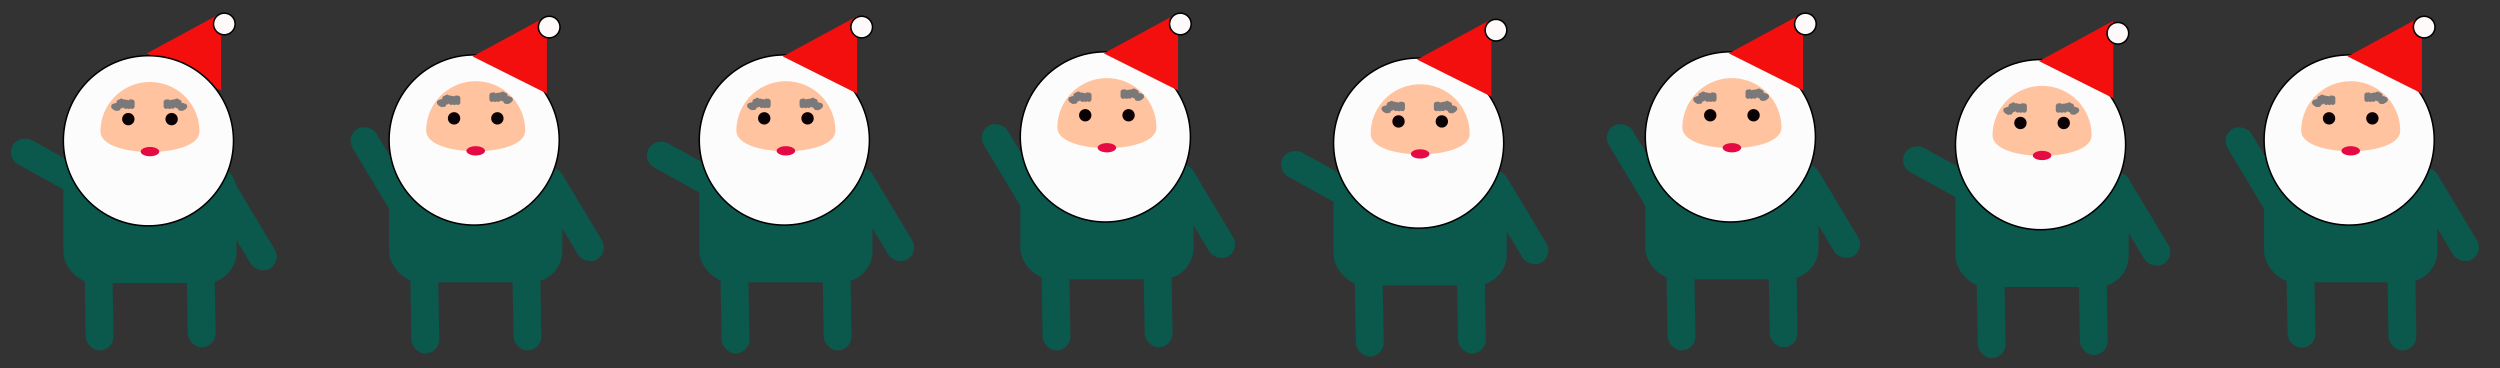 <svg xmlns="http://www.w3.org/2000/svg" viewBox="0 0 808 119">
  <rect x="0" y="0" width="808" height="119" fill="#333333" stroke="none"/>
  <defs>
    <style>
      .cls-1 {
        fill: none;
      }

      .cls-2 {
        fill: #f40f0f;
      }

      .cls-10, .cls-3 {
        fill: snow;
      }

      .cls-3 {
        stroke: #070000;
      }

      .cls-10, .cls-11, .cls-12, .cls-3, .cls-5 {
        stroke-miterlimit: 10;
        stroke-width: 0.5px;
      }

      .cls-4 {
        fill: #0b584d;
      }

      .cls-11, .cls-12, .cls-5 {
        fill: #fcfcfc;
      }

      .cls-5 {
        stroke: #050000;
      }

      .cls-6 {
        fill: #ffc3a0;
      }

      .cls-7 {
        fill: #e50a43;
      }

      .cls-8 {
        fill: #0a0104;
      }

      .cls-9 {
        fill: #7a7879;
      }

      .cls-10, .cls-11 {
        stroke: #000;
      }

      .cls-12 {
        stroke: #020000;
      }
    </style>
  </defs>
  <title>nisse</title>
  <g id="Layer_1" data-name="Layer 1">
    <rect class="cls-1" y="-0.5" width="101" height="120"/>
    <rect class="cls-1" x="101" width="101" height="120"/>
    <rect class="cls-1" x="202" width="101" height="120"/>
    <rect class="cls-1" x="303" width="101" height="120"/>
    <rect class="cls-1" x="404" width="101" height="120"/>
    <rect class="cls-1" x="505" width="101" height="120"/>
    <rect class="cls-1" x="606" width="101" height="120"/>
    <rect class="cls-1" x="707" width="101" height="120"/>
  </g>
  <g id="Layer_6" data-name="Layer 6">
    <polygon class="cls-2" points="47.47 17.25 71.47 29.25 71.47 4.25 47.47 17.25"/>
    <circle class="cls-3" cx="72.5" cy="7.75" r="3.5"/>
    <rect class="cls-4" x="119.75" y="39.25" width="9" height="34" rx="4.5" transform="translate(-11.22 72.03) rotate(-31)"/>
    <rect class="cls-4" x="179.75" y="52.25" width="9" height="34" rx="4.5" transform="translate(377.85 33.72) rotate(149)"/>
    <rect class="cls-4" x="132.75" y="80.25" width="9" height="34" rx="4.5" transform="translate(-1.68 2.41) rotate(-1)"/>
    <rect class="cls-4" x="165.75" y="79.25" width="9" height="34" rx="4.5" transform="translate(-1.65 2.99) rotate(-1)"/>
    <rect class="cls-4" x="125.75" y="51.25" width="56" height="40" rx="10.14"/>
    <circle class="cls-5" cx="153.25" cy="45.25" r="27.5"/>
    <path class="cls-6" d="M169.75,42.25c0,8.84-32,8.84-32,0a16,16,0,0,1,32,0Z"/>
    <ellipse class="cls-7" cx="153.75" cy="48.75" rx="3" ry="1.5"/>
    <circle class="cls-8" cx="146.75" cy="38.25" r="2"/>
    <circle class="cls-8" cx="160.75" cy="38.25" r="2"/>
    <path class="cls-9" d="M147.16,31.65v1.49l1.6-.21a11.44,11.44,0,0,0-.52-1.49.82.82,0,0,0-1.57,0l-.57,1.5h1.57a8.16,8.16,0,0,0-.74-1.55.83.83,0,0,0-1.49.2l-.34,1.28,1.49-.19a2.4,2.4,0,0,1-.25-1c-.05-.71-1.16-1.22-1.52-.41l-.44,1h1.4L145.16,31c-.38-.77-1.48-.34-1.52.41L143.57,33l1.52-.41-.62-1.23a.82.82,0,0,0-1.49.2l-.36,2,1.49-.2a2.53,2.53,0,0,0-.48-.6.82.82,0,0,0-1.36.36l-.05.1,1.36.36a1.25,1.25,0,0,1-.14-.71.81.81,0,0,0-1.51-.41l-.36.65,1.49.63c.13-.79-.34-1.79-1.3-1.4s-.54,2,.43,1.57l.15-.06-.63-.08-.22-.46c-.14.84,1,1.5,1.49.62l.35-.65-1.52-.41A3,3,0,0,0,142,34c.19.51.94.89,1.36.36a2.47,2.47,0,0,0,.47-.82l-1.36.36.23.28c.34.54,1.36.53,1.49-.2l.35-2-1.49.2.62,1.22c.38.77,1.48.35,1.52-.41l.07-1.58-1.52.41.63,1.27a.82.82,0,0,0,1.4,0l.45-1-1.52-.41a5.32,5.32,0,0,0,.47,1.84c.29.66,1.32.44,1.49-.19L147,32l-1.49.2a5.9,5.9,0,0,1,.58,1.15.82.82,0,0,0,1.57,0l.57-1.5h-1.57a11.44,11.44,0,0,1,.52,1.49.82.82,0,0,0,1.6-.22V31.65a.82.82,0,0,0-1.63,0Z"/>
    <path class="cls-9" d="M158.16,30.65v1.49a.82.82,0,0,0,1.6.22,11.44,11.44,0,0,1,.52-1.49h-1.57l.57,1.5a.82.82,0,0,0,1.57,0,5.9,5.9,0,0,1,.58-1.15l-1.49-.2.34,1.29c.17.62,1.2.85,1.49.19a5.32,5.32,0,0,0,.47-1.84l-1.52.41.45,1a.82.82,0,0,0,1.41,0l.62-1.27-1.52-.41.07,1.58c0,.76,1.14,1.18,1.52.41l.62-1.22L162.4,31l.35,2a.82.82,0,0,0,1.49.2l.23-.28-1.36-.36a2.47,2.47,0,0,0,.47.82c.42.53,1.17.15,1.36-.36a3,3,0,0,0,.2-1.14l-1.52.41.35.65c.47.87,1.63.23,1.49-.62l-.22.46-.63.08.15.06c1,.4,1.39-1.17.43-1.57s-1.43.62-1.3,1.4l1.49-.63-.35-.65a.82.82,0,0,0-1.52.41,1.25,1.25,0,0,1-.14.71l1.36-.36,0-.1a.82.82,0,0,0-1.36-.36,2.53,2.53,0,0,0-.48.6l1.49.2-.36-2a.83.83,0,0,0-1.49-.2l-.62,1.23,1.52.41-.07-1.58c0-.75-1.14-1.18-1.52-.41l-.62,1.26h1.41l-.45-1c-.36-.81-1.46-.3-1.52.41a2.4,2.4,0,0,1-.25,1l1.49.19-.34-1.28a.82.82,0,0,0-1.49-.2,8.16,8.16,0,0,0-.74,1.55h1.57l-.57-1.5a.82.82,0,0,0-1.57,0,11.44,11.44,0,0,0-.52,1.49l1.6.21V30.65a.82.82,0,0,0-1.63,0Z"/>
    <polygon class="cls-2" points="152.75 18.25 176.75 30.25 176.75 5.25 152.75 18.25"/>
    <circle class="cls-10" cx="177.5" cy="8.75" r="3.5"/>
    <rect class="cls-4" x="220" y="39.25" width="9" height="34" rx="4.5" transform="translate(382.54 -112.83) rotate(119)"/>
    <rect class="cls-4" x="280" y="52.25" width="9" height="34" rx="4.5" transform="translate(564.03 -17.92) rotate(149)"/>
    <rect class="cls-4" x="233" y="80.25" width="9" height="34" rx="4.5" transform="translate(-1.66 4.16) rotate(-1)"/>
    <rect class="cls-4" x="266" y="79.25" width="9" height="34" rx="4.5" transform="translate(-1.64 4.74) rotate(-1)"/>
    <rect class="cls-4" x="226" y="51.25" width="56" height="40" rx="10.14"/>
    <circle class="cls-11" cx="253.5" cy="45.25" r="27.5"/>
    <path class="cls-6" d="M270,42.25c0,8.84-32,8.84-32,0a16,16,0,0,1,32,0Z"/>
    <ellipse class="cls-7" cx="254" cy="48.75" rx="3" ry="1.5"/>
    <circle class="cls-8" cx="247" cy="38.25" r="2"/>
    <circle class="cls-8" cx="261" cy="38.25" r="2"/>
    <path class="cls-9" d="M247.41,32.65v1.5l1.6-.22a13.08,13.08,0,0,0-.51-1.49.82.82,0,0,0-1.57,0l-.58,1.5h1.58a7.84,7.84,0,0,0-.75-1.54.82.82,0,0,0-1.49.19l-.34,1.28,1.49-.19a2.55,2.55,0,0,1-.25-1c-.05-.71-1.16-1.22-1.51-.41l-.45,1H246L245.41,32c-.38-.77-1.48-.34-1.52.41L243.82,34l1.52-.41-.62-1.22a.81.81,0,0,0-1.48.19l-.36,2,1.49-.2a2.86,2.86,0,0,0-.49-.6.82.82,0,0,0-1.36.36l-.05.1,1.36.36a1.24,1.24,0,0,1-.13-.71.82.82,0,0,0-1.52-.41l-.35.65,1.48.63c.13-.78-.34-1.79-1.3-1.4s-.54,2,.44,1.58l.14-.06-.63-.09-.22-.46c-.13.84,1,1.5,1.49.62l.36-.65-1.52-.41a3,3,0,0,0,.19,1.15c.19.51.94.88,1.36.35a2.47,2.47,0,0,0,.47-.82l-1.36.36.23.28c.34.54,1.36.53,1.49-.2l.36-2-1.49.2.61,1.22c.39.77,1.49.35,1.52-.41l.07-1.58-1.52.41.63,1.27a.82.82,0,0,0,1.41,0l.44-1L245,32.66a5.32,5.32,0,0,0,.47,1.84.82.82,0,0,0,1.49-.19l.34-1.29-1.49.2a5.39,5.39,0,0,1,.58,1.15.83.83,0,0,0,1.58,0l.57-1.5h-1.57a13.08,13.08,0,0,1,.51,1.49.82.82,0,0,0,1.6-.21v-1.5a.82.82,0,0,0-1.63,0Z"/>
    <path class="cls-9" d="M258.42,32.65v1.5a.82.82,0,0,0,1.6.21,15.44,15.44,0,0,1,.52-1.49H259l.57,1.5a.82.82,0,0,0,1.57,0,5.9,5.9,0,0,1,.58-1.15l-1.49-.2.34,1.29c.17.62,1.2.85,1.49.19a5.32,5.32,0,0,0,.47-1.84l-1.52.41.45,1a.82.82,0,0,0,1.41,0l.62-1.27-1.52-.41L262,34c0,.76,1.13,1.18,1.51.41l.62-1.22-1.49-.2.36,2a.82.82,0,0,0,1.49.2l.23-.28-1.36-.36a2.31,2.31,0,0,0,.47.82c.42.53,1.17.16,1.36-.35a3.23,3.23,0,0,0,.19-1.15l-1.52.41.35.65c.47.87,1.63.23,1.49-.62l-.22.46-.63.09.15.06c1,.39,1.39-1.18.44-1.58s-1.43.62-1.31,1.4l1.49-.63-.35-.65a.82.82,0,0,0-1.52.41,1.24,1.24,0,0,1-.13.71L265,34.2l-.05-.1a.82.82,0,0,0-1.36-.36,2.58,2.58,0,0,0-.49.6l1.49.2-.36-2a.82.82,0,0,0-1.49-.19l-.61,1.22,1.52.41-.08-1.58c0-.75-1.14-1.18-1.51-.41l-.63,1.27h1.41l-.45-1c-.35-.81-1.46-.3-1.52.41a2.54,2.54,0,0,1-.24,1l1.48.19-.33-1.28a.82.82,0,0,0-1.49-.19,7.84,7.84,0,0,0-.75,1.54h1.57l-.57-1.5a.82.82,0,0,0-1.57,0,11.44,11.44,0,0,0-.52,1.49l1.6.22v-1.5a.82.82,0,0,0-1.63,0Z"/>
    <polygon class="cls-2" points="253 18.25 277 30.25 277 5.25 253 18.25"/>
    <circle class="cls-10" cx="278.5" cy="8.75" r="3.5"/>
    <rect class="cls-4" x="425" y="42.25" width="9" height="34" rx="4.5" transform="translate(689.55 -287.67) rotate(119)"/>
    <rect class="cls-4" x="485" y="53.25" width="9" height="34" rx="4.5" transform="translate(945.27 -121.64) rotate(149)"/>
    <rect class="cls-4" x="438" y="81.25" width="9" height="34" rx="4.5" transform="translate(-1.65 7.74) rotate(-1)"/>
    <rect class="cls-4" x="471" y="80.25" width="9" height="34" rx="4.5" transform="translate(-1.62 8.31) rotate(-1)"/>
    <rect class="cls-4" x="431" y="52.25" width="56" height="40" rx="10.14"/>
    <circle class="cls-11" cx="458.5" cy="46.25" r="27.5"/>
    <path class="cls-6" d="M475,43.25c0,8.84-32,8.84-32,0a16,16,0,0,1,32,0Z"/>
    <ellipse class="cls-7" cx="459" cy="49.75" rx="3" ry="1.5"/>
    <circle class="cls-8" cx="452" cy="39.25" r="2"/>
    <circle class="cls-8" cx="466" cy="39.25" r="2"/>
    <path class="cls-9" d="M452.41,33.65v1.5l1.6-.22a13.08,13.08,0,0,0-.51-1.49.82.82,0,0,0-1.57,0l-.58,1.5h1.58a8.44,8.44,0,0,0-.75-1.54.82.82,0,0,0-1.49.19l-.34,1.28,1.49-.19a2.55,2.55,0,0,1-.25-1c0-.71-1.16-1.22-1.52-.41l-.44,1H451L450.41,33c-.38-.77-1.48-.34-1.52.41L448.82,35l1.52-.41-.62-1.22a.82.82,0,0,0-1.49.19l-.35,2,1.49-.2a2.86,2.86,0,0,0-.49-.6.82.82,0,0,0-1.36.36l0,.1,1.36.36a1.16,1.16,0,0,1-.13-.71.82.82,0,0,0-1.52-.41l-.36.65,1.49.63c.13-.78-.34-1.79-1.3-1.4s-.54,2,.43,1.58l.15-.06-.63-.09-.22-.46c-.13.84,1,1.5,1.49.62l.35-.65-1.51-.41a3,3,0,0,0,.19,1.15c.19.51.94.88,1.36.35a2.47,2.47,0,0,0,.47-.82l-1.36.36.23.28c.34.54,1.36.53,1.49-.2l.36-2-1.49.2.61,1.22c.38.77,1.49.35,1.52-.41l.07-1.58-1.52.41.63,1.27a.82.82,0,0,0,1.41,0l.44-1L450,33.66a5.32,5.32,0,0,0,.47,1.84.82.82,0,0,0,1.49-.19l.34-1.29-1.49.2a5.39,5.39,0,0,1,.58,1.15.83.83,0,0,0,1.58,0l.57-1.5h-1.57a13.08,13.08,0,0,1,.51,1.49.82.82,0,0,0,1.6-.21v-1.5a.82.82,0,0,0-1.63,0Z"/>
    <path class="cls-9" d="M463.42,33.65v1.5a.82.82,0,0,0,1.6.21,11.44,11.44,0,0,1,.52-1.49H464l.57,1.5a.82.82,0,0,0,1.57,0,5.9,5.9,0,0,1,.58-1.15l-1.49-.2.34,1.29c.17.62,1.2.85,1.49.19a5.32,5.32,0,0,0,.47-1.84l-1.52.41.45,1a.82.82,0,0,0,1.41,0l.62-1.27-1.52-.41L467,35c0,.76,1.13,1.18,1.51.41l.62-1.22-1.49-.2.36,2a.82.82,0,0,0,1.49.2l.23-.28-1.36-.36a2.45,2.45,0,0,0,.46.82c.42.53,1.18.16,1.37-.35a3.23,3.23,0,0,0,.19-1.15l-1.52.41.35.65c.47.87,1.63.23,1.49-.62l-.22.46-.63.09.15.06c1,.39,1.39-1.18.43-1.58s-1.42.62-1.3,1.4l1.49-.63-.35-.65a.82.82,0,0,0-1.52.41,1.24,1.24,0,0,1-.13.71L470,35.2l-.05-.1a.83.83,0,0,0-1.37-.36,2.81,2.81,0,0,0-.48.6l1.49.2-.36-2a.82.82,0,0,0-1.49-.19l-.61,1.22,1.51.41-.07-1.58c0-.75-1.14-1.18-1.52-.41l-.62,1.27h1.41l-.45-1c-.35-.81-1.46-.3-1.52.41a2.4,2.4,0,0,1-.25,1l1.49.19-.33-1.28a.82.82,0,0,0-1.49-.19,7.32,7.32,0,0,0-.75,1.54h1.57l-.57-1.5a.82.82,0,0,0-1.57,0,11.44,11.44,0,0,0-.52,1.49l1.6.22v-1.5a.82.82,0,0,0-1.63,0Z"/>
    <polygon class="cls-2" points="458 19.25 482 31.25 482 6.25 458 19.25"/>
    <circle class="cls-10" cx="483.5" cy="9.75" r="3.5"/>
    <rect class="cls-4" x="626" y="40.75" width="9" height="34" rx="4.5" transform="translate(986.68 -465.7) rotate(119)"/>
    <rect class="cls-4" x="686" y="53.75" width="9" height="34" rx="4.5" transform="translate(1318.82 -224.24) rotate(149)"/>
    <rect class="cls-4" x="639" y="81.75" width="9" height="34" rx="4.5" transform="translate(-1.63 11.25) rotate(-1)"/>
    <rect class="cls-4" x="672" y="80.75" width="9" height="34" rx="4.5" transform="translate(-1.6 11.82) rotate(-1)"/>
    <rect class="cls-4" x="632" y="52.75" width="56" height="40" rx="10.14"/>
    <circle class="cls-11" cx="659.5" cy="46.75" r="27.5"/>
    <path class="cls-6" d="M676,43.75c0,8.84-32,8.84-32,0a16,16,0,0,1,32,0Z"/>
    <ellipse class="cls-7" cx="660" cy="50.25" rx="3" ry="1.5"/>
    <circle class="cls-8" cx="653" cy="39.75" r="2"/>
    <circle class="cls-8" cx="667" cy="39.75" r="2"/>
    <path class="cls-9" d="M653.41,34.15v1.5l1.6-.22a13.08,13.08,0,0,0-.51-1.49.82.82,0,0,0-1.57,0l-.58,1.5h1.58a7.84,7.84,0,0,0-.75-1.54.82.82,0,0,0-1.49.19l-.34,1.28,1.49-.19a2.55,2.55,0,0,1-.25-1c-.05-.71-1.16-1.22-1.51-.41l-.45,1H652l-.63-1.27c-.38-.77-1.48-.34-1.52.41l-.07,1.58,1.52-.41-.62-1.22a.81.81,0,0,0-1.48.19l-.36,2,1.49-.2a2.86,2.86,0,0,0-.49-.6.82.82,0,0,0-1.36.36l0,.1,1.36.36a1.24,1.24,0,0,1-.13-.71.82.82,0,0,0-1.52-.41l-.35.65,1.48.63c.13-.78-.34-1.79-1.3-1.4s-.54,2,.44,1.58l.14-.06-.63-.09-.22-.46c-.13.84,1,1.5,1.49.62l.36-.65-1.52-.41a3,3,0,0,0,.19,1.15c.19.51.94.88,1.36.35a2.47,2.47,0,0,0,.47-.82l-1.36.36.23.28c.34.54,1.36.53,1.49-.2l.36-2-1.49.2.61,1.22c.39.77,1.49.35,1.52-.41l.07-1.58-1.52.41.63,1.27a.82.82,0,0,0,1.41,0l.44-1L651,34.16a5.32,5.32,0,0,0,.47,1.84.82.82,0,0,0,1.49-.19l.34-1.29-1.49.2a5.39,5.39,0,0,1,.58,1.15.83.83,0,0,0,1.58,0l.57-1.5h-1.57a13.08,13.08,0,0,1,.51,1.49.82.82,0,0,0,1.6-.21v-1.5a.82.82,0,0,0-1.63,0Z"/>
    <path class="cls-9" d="M664.42,34.15v1.5a.82.82,0,0,0,1.6.21,15.44,15.44,0,0,1,.52-1.49H665l.57,1.5a.82.82,0,0,0,1.57,0,5.9,5.9,0,0,1,.58-1.15l-1.49-.2.34,1.29c.17.62,1.2.85,1.49.19a5.32,5.32,0,0,0,.47-1.84l-1.52.41.45,1a.82.82,0,0,0,1.41,0l.62-1.27-1.52-.41.08,1.58c0,.76,1.13,1.18,1.51.41l.62-1.22-1.49-.2.36,2a.82.82,0,0,0,1.49.2l.23-.28L669.37,36a2.31,2.31,0,0,0,.47.82c.42.53,1.17.16,1.36-.35a3.23,3.23,0,0,0,.19-1.15l-1.52.41.35.65c.47.87,1.63.23,1.49-.62l-.22.46-.63.09.15.06c1,.39,1.39-1.18.44-1.58s-1.43.62-1.31,1.4l1.49-.63-.35-.65a.82.82,0,0,0-1.52.41,1.24,1.24,0,0,1-.13.71L671,35.7l0-.1a.82.82,0,0,0-1.36-.36,2.58,2.58,0,0,0-.49.6l1.49.2-.36-2a.82.82,0,0,0-1.49-.19l-.61,1.22,1.52.41-.08-1.58c0-.75-1.14-1.18-1.51-.41l-.63,1.27h1.41l-.45-1c-.35-.81-1.46-.3-1.52.41a2.54,2.54,0,0,1-.24,1l1.48.19-.33-1.28a.82.82,0,0,0-1.49-.19,7.84,7.84,0,0,0-.75,1.54h1.57l-.57-1.5a.82.82,0,0,0-1.57,0,11.44,11.44,0,0,0-.52,1.49l1.6.22v-1.5a.82.82,0,0,0-1.63,0Z"/>
    <polygon class="cls-2" points="659 19.75 683 31.75 683 6.75 659 19.75"/>
    <circle class="cls-10" cx="684.5" cy="10.75" r="3.5"/>
    <rect class="cls-4" x="323.75" y="38.25" width="9" height="34" rx="4.5" transform="translate(18.43 176.95) rotate(-31)"/>
    <rect class="cls-4" x="383.75" y="51.25" width="9" height="34" rx="4.5" transform="translate(756.19 -73.21) rotate(149)"/>
    <rect class="cls-4" x="336.75" y="79.25" width="9" height="34" rx="4.5" transform="translate(-1.63 5.97) rotate(-1)"/>
    <rect class="cls-4" x="369.75" y="78.25" width="9" height="34" rx="4.5" transform="translate(-1.61 6.55) rotate(-1)"/>
    <rect class="cls-4" x="329.75" y="50.25" width="56" height="40" rx="10.14"/>
    <circle class="cls-11" cx="357.25" cy="44.25" r="27.5"/>
    <path class="cls-6" d="M373.75,41.25c0,8.84-32,8.84-32,0a16,16,0,0,1,32,0Z"/>
    <ellipse class="cls-7" cx="357.75" cy="47.75" rx="3" ry="1.5"/>
    <circle class="cls-8" cx="350.75" cy="37.25" r="2"/>
    <circle class="cls-8" cx="364.75" cy="37.25" r="2"/>
    <path class="cls-9" d="M351.16,30.65v1.49l1.6-.21a11.44,11.44,0,0,0-.52-1.49.82.82,0,0,0-1.57,0l-.57,1.5h1.57a8.16,8.16,0,0,0-.74-1.55.83.83,0,0,0-1.49.2l-.34,1.28,1.49-.19a2.4,2.4,0,0,1-.25-1c0-.71-1.16-1.22-1.52-.41l-.44,1h1.4L349.16,30c-.38-.77-1.48-.34-1.52.41L347.57,32l1.52-.41-.62-1.23a.82.82,0,0,0-1.49.2l-.36,2,1.49-.2a2.53,2.53,0,0,0-.48-.6.82.82,0,0,0-1.36.36l0,.1,1.36.36a1.25,1.25,0,0,1-.14-.71.81.81,0,0,0-1.51-.41l-.36.65,1.49.63c.13-.79-.34-1.79-1.3-1.4s-.54,2,.43,1.57l.15-.06-.63-.08-.22-.46c-.14.84,1,1.5,1.49.62l.35-.65-1.52-.41A3,3,0,0,0,346,33c.19.51.94.89,1.36.36a2.47,2.47,0,0,0,.47-.82l-1.36.36.23.28c.34.54,1.36.53,1.49-.2l.35-2-1.49.2.62,1.22c.38.77,1.48.35,1.52-.41l.07-1.58-1.52.41.63,1.27a.82.82,0,0,0,1.4,0l.45-1-1.52-.41a5.32,5.32,0,0,0,.47,1.84c.29.66,1.32.44,1.49-.19L351,31l-1.49.2a5.9,5.9,0,0,1,.58,1.15.82.82,0,0,0,1.57,0l.57-1.5h-1.57a11.44,11.44,0,0,1,.52,1.49.82.82,0,0,0,1.6-.22V30.65a.82.82,0,0,0-1.63,0Z"/>
    <path class="cls-9" d="M362.16,29.65v1.49a.82.82,0,0,0,1.6.22,11.44,11.44,0,0,1,.52-1.49h-1.57l.57,1.5a.82.82,0,0,0,1.57,0,5.9,5.9,0,0,1,.58-1.15l-1.49-.2.34,1.29c.17.62,1.2.85,1.49.19a5.32,5.32,0,0,0,.47-1.84l-1.52.41.45,1a.82.82,0,0,0,1.41,0l.62-1.27-1.52-.41.07,1.58c0,.76,1.14,1.18,1.52.41l.62-1.22L366.4,30l.35,2a.82.82,0,0,0,1.49.2l.23-.28-1.36-.36a2.47,2.47,0,0,0,.47.82c.42.53,1.17.15,1.36-.36a3,3,0,0,0,.2-1.14l-1.52.41.35.65c.47.87,1.63.23,1.49-.62l-.22.46-.63.08.15.06c1,.4,1.39-1.17.43-1.57s-1.43.62-1.3,1.4l1.49-.63-.35-.65a.82.82,0,0,0-1.52.41,1.25,1.25,0,0,1-.14.71l1.36-.36-.05-.1a.82.82,0,0,0-1.36-.36,2.53,2.53,0,0,0-.48.6l1.49.2-.36-2a.83.83,0,0,0-1.49-.2l-.62,1.23,1.52.41-.07-1.58c0-.75-1.14-1.18-1.52-.41l-.62,1.26h1.41l-.45-1c-.36-.81-1.46-.3-1.52.41a2.4,2.4,0,0,1-.25,1l1.49.19-.34-1.28a.82.82,0,0,0-1.49-.2,8.16,8.16,0,0,0-.74,1.55h1.57l-.57-1.5a.82.82,0,0,0-1.57,0,11.44,11.44,0,0,0-.52,1.49l1.6.21V29.65a.82.82,0,0,0-1.63,0Z"/>
    <polygon class="cls-2" points="356.75 17.25 380.75 29.25 380.75 4.25 356.75 17.25"/>
    <circle class="cls-10" cx="381.5" cy="7.75" r="3.5"/>
    <rect class="cls-4" x="525.75" y="38.25" width="9" height="34" rx="4.5" transform="translate(47.28 280.99) rotate(-31)"/>
    <rect class="cls-4" x="585.75" y="51.25" width="9" height="34" rx="4.5" transform="translate(1131.34 -177.25) rotate(149)"/>
    <rect class="cls-4" x="538.75" y="79.25" width="9" height="34" rx="4.5" transform="translate(-1.6 9.5) rotate(-1)"/>
    <rect class="cls-4" x="571.75" y="78.25" width="9" height="34" rx="4.5" transform="translate(-1.57 10.07) rotate(-1)"/>
    <rect class="cls-4" x="531.75" y="50.25" width="56" height="40" rx="10.14"/>
    <circle class="cls-11" cx="559.25" cy="44.25" r="27.5"/>
    <path class="cls-6" d="M575.75,41.25c0,8.84-32,8.84-32,0a16,16,0,0,1,32,0Z"/>
    <ellipse class="cls-7" cx="559.75" cy="47.75" rx="3" ry="1.5"/>
    <circle class="cls-8" cx="552.75" cy="37.25" r="2"/>
    <circle class="cls-8" cx="566.75" cy="37.25" r="2"/>
    <path class="cls-9" d="M553.16,30.65v1.49l1.6-.21a11.44,11.44,0,0,0-.52-1.49.82.82,0,0,0-1.57,0l-.57,1.5h1.57a8.16,8.16,0,0,0-.74-1.55.83.83,0,0,0-1.49.2l-.34,1.28,1.49-.19a2.4,2.4,0,0,1-.25-1c-.05-.71-1.16-1.22-1.52-.41l-.44,1h1.4L551.16,30c-.38-.77-1.48-.34-1.52.41L549.57,32l1.52-.41-.62-1.23a.82.82,0,0,0-1.49.2l-.36,2,1.49-.2a2.53,2.53,0,0,0-.48-.6.82.82,0,0,0-1.36.36l0,.1,1.36.36a1.25,1.25,0,0,1-.14-.71.81.81,0,0,0-1.51-.41l-.36.65,1.49.63c.13-.79-.34-1.79-1.3-1.4s-.54,2,.43,1.57l.15-.06-.63-.08-.22-.46c-.14.84,1,1.5,1.49.62l.35-.65-1.52-.41A3,3,0,0,0,548,33c.19.51.94.89,1.36.36a2.47,2.47,0,0,0,.47-.82l-1.36.36.23.28c.34.54,1.36.53,1.49-.2l.35-2-1.49.2.62,1.22c.38.77,1.48.35,1.52-.41l.07-1.58-1.52.41.63,1.27a.82.82,0,0,0,1.4,0l.45-1-1.52-.41a5.32,5.32,0,0,0,.47,1.84c.29.66,1.32.44,1.49-.19L553,31l-1.49.2a5.9,5.9,0,0,1,.58,1.15.82.82,0,0,0,1.57,0l.57-1.5h-1.57a11.44,11.44,0,0,1,.52,1.49.82.82,0,0,0,1.6-.22V30.65a.82.82,0,0,0-1.63,0Z"/>
    <path class="cls-9" d="M564.16,29.65v1.49a.82.82,0,0,0,1.6.22,11.44,11.44,0,0,1,.52-1.49h-1.57l.57,1.5a.82.82,0,0,0,1.57,0,5.9,5.9,0,0,1,.58-1.15l-1.49-.2.34,1.29c.17.62,1.2.85,1.49.19a5.32,5.32,0,0,0,.47-1.84l-1.52.41.45,1a.82.82,0,0,0,1.41,0l.62-1.27-1.52-.41.07,1.58c0,.76,1.14,1.18,1.52.41l.62-1.22L568.4,30l.35,2a.82.82,0,0,0,1.49.2l.23-.28-1.36-.36a2.47,2.47,0,0,0,.47.82c.42.53,1.17.15,1.36-.36a3,3,0,0,0,.2-1.14l-1.52.41.35.65c.47.87,1.63.23,1.49-.62l-.22.46-.63.08.15.06c1,.4,1.39-1.17.43-1.57s-1.43.62-1.3,1.4l1.49-.63-.35-.65a.82.82,0,0,0-1.52.41,1.25,1.25,0,0,1-.14.71l1.36-.36-.05-.1a.82.82,0,0,0-1.36-.36,2.53,2.53,0,0,0-.48.6l1.49.2-.36-2a.83.83,0,0,0-1.49-.2l-.62,1.23,1.52.41-.07-1.58c0-.75-1.14-1.18-1.52-.41l-.62,1.26h1.41l-.45-1c-.36-.81-1.46-.3-1.52.41a2.4,2.4,0,0,1-.25,1l1.49.19-.34-1.28a.82.82,0,0,0-1.49-.2,8.16,8.16,0,0,0-.74,1.55h1.57l-.57-1.5a.82.82,0,0,0-1.57,0,11.44,11.44,0,0,0-.52,1.49l1.6.21V29.65a.82.82,0,0,0-1.63,0Z"/>
    <polygon class="cls-2" points="558.75 17.25 582.75 29.25 582.75 4.25 558.75 17.25"/>
    <circle class="cls-10" cx="583.5" cy="7.75" r="3.5"/>
    <rect class="cls-4" x="725.75" y="39.25" width="9" height="34" rx="4.5" transform="translate(75.33 384.14) rotate(-31)"/>
    <rect class="cls-4" x="785.75" y="52.25" width="9" height="34" rx="4.5" transform="translate(1503.29 -278.4) rotate(149)"/>
    <rect class="cls-4" x="738.75" y="80.25" width="9" height="34" rx="4.5" transform="matrix(1, -0.02, 0.02, 1, -1.58, 12.99)"/>
    <rect class="cls-4" x="771.75" y="79.25" width="9" height="34" rx="4.5" transform="translate(-1.56 13.56) rotate(-1)"/>
    <rect class="cls-4" x="731.75" y="51.25" width="56" height="40" rx="10.14"/>
    <circle class="cls-11" cx="759.25" cy="45.25" r="27.5"/>
    <path class="cls-6" d="M775.75,42.25c0,8.84-32,8.84-32,0a16,16,0,0,1,32,0Z"/>
    <ellipse class="cls-7" cx="759.75" cy="48.75" rx="3" ry="1.5"/>
    <circle class="cls-8" cx="752.75" cy="38.25" r="2"/>
    <circle class="cls-8" cx="766.75" cy="38.25" r="2"/>
    <path class="cls-9" d="M753.16,31.65v1.49l1.6-.21a11.44,11.44,0,0,0-.52-1.49.82.82,0,0,0-1.57,0l-.57,1.5h1.57a8.16,8.16,0,0,0-.74-1.55.83.83,0,0,0-1.49.2l-.34,1.28,1.49-.19a2.4,2.4,0,0,1-.25-1c-.05-.71-1.16-1.22-1.52-.41l-.44,1h1.4L751.16,31c-.38-.77-1.48-.34-1.52.41L749.57,33l1.52-.41-.62-1.23a.82.82,0,0,0-1.49.2l-.36,2,1.49-.2a2.53,2.53,0,0,0-.48-.6.82.82,0,0,0-1.36.36l0,.1,1.36.36a1.25,1.25,0,0,1-.14-.71.81.81,0,0,0-1.51-.41l-.36.65,1.49.63c.13-.79-.34-1.79-1.3-1.4s-.54,2,.43,1.57l.15-.06-.63-.08-.22-.46c-.14.84,1,1.5,1.49.62l.35-.65-1.52-.41A3,3,0,0,0,748,34c.19.51.94.89,1.36.36a2.47,2.47,0,0,0,.47-.82l-1.36.36.23.28c.34.54,1.36.53,1.49-.2l.35-2-1.49.2.62,1.22c.38.77,1.48.35,1.52-.41l.07-1.58-1.52.41.63,1.27a.82.82,0,0,0,1.4,0l.45-1-1.52-.41a5.32,5.32,0,0,0,.47,1.84c.29.66,1.32.44,1.49-.19L753,32l-1.49.2a5.9,5.9,0,0,1,.58,1.15.82.82,0,0,0,1.57,0l.57-1.5h-1.57a11.44,11.44,0,0,1,.52,1.49.82.82,0,0,0,1.6-.22V31.65a.82.82,0,0,0-1.63,0Z"/>
    <path class="cls-9" d="M764.16,30.65v1.49a.82.82,0,0,0,1.6.22,11.44,11.44,0,0,1,.52-1.49h-1.57l.57,1.5a.82.82,0,0,0,1.57,0,5.9,5.9,0,0,1,.58-1.15l-1.49-.2.34,1.29c.17.62,1.2.85,1.49.19a5.32,5.32,0,0,0,.47-1.84l-1.52.41.45,1a.82.82,0,0,0,1.41,0l.62-1.27-1.52-.41.07,1.58c0,.76,1.14,1.18,1.52.41l.62-1.22L768.4,31l.35,2a.82.82,0,0,0,1.49.2l.23-.28-1.36-.36a2.47,2.47,0,0,0,.47.82c.42.53,1.17.15,1.36-.36a3,3,0,0,0,.2-1.14l-1.52.41.35.65c.47.87,1.63.23,1.49-.62l-.22.46-.63.08.15.06c1,.4,1.39-1.17.43-1.57s-1.43.62-1.3,1.4l1.49-.63-.35-.65a.82.82,0,0,0-1.52.41,1.25,1.25,0,0,1-.14.71l1.36-.36-.05-.1a.82.82,0,0,0-1.36-.36,2.53,2.53,0,0,0-.48.6l1.49.2-.36-2a.83.83,0,0,0-1.49-.2l-.62,1.23,1.52.41-.07-1.58c0-.75-1.14-1.18-1.52-.41l-.62,1.26h1.41l-.45-1c-.36-.81-1.46-.3-1.52.41a2.4,2.4,0,0,1-.25,1l1.49.19-.34-1.28a.82.82,0,0,0-1.49-.2,8.16,8.16,0,0,0-.74,1.55h1.57l-.57-1.5a.82.82,0,0,0-1.57,0,11.44,11.44,0,0,0-.52,1.49l1.6.21V30.65a.82.82,0,0,0-1.63,0Z"/>
    <polygon class="cls-2" points="758.75 18.25 782.75 30.25 782.75 5.25 758.75 18.25"/>
    <circle class="cls-10" cx="783.5" cy="8.75" r="3.5"/>
  </g>
  <g id="Layer_3" data-name="Layer 3">
    <rect class="cls-4" x="14.47" y="38.25" width="9" height="34" rx="4.5" transform="translate(76.49 65.45) rotate(119)"/>
    <rect class="cls-4" x="74" y="55.25" width="9" height="34" rx="4.5" transform="translate(183 93.75) rotate(149)"/>
    <rect class="cls-4" x="27.47" y="79.25" width="9" height="34" rx="4.5" transform="translate(-1.67 0.57) rotate(-1)"/>
    <rect class="cls-4" x="60.47" y="78.25" width="9" height="34" rx="4.5" transform="translate(-1.65 1.15) rotate(-1)"/>
  </g>
  <g id="Layer_2" data-name="Layer 2">
    <rect class="cls-4" x="20.47" y="51.5" width="56" height="40" rx="10.14"/>
    <circle class="cls-12" cx="47.97" cy="45.5" r="27.5"/>
  </g>
  <g id="Layer_4" data-name="Layer 4">
    <path class="cls-6" d="M64.47,42.5c0,8.84-32,8.84-32,0a16,16,0,0,1,32,0Z"/>
  </g>
  <g id="Layer_5" data-name="Layer 5">
    <ellipse class="cls-7" cx="48.47" cy="49" rx="3" ry="1.5"/>
    <circle class="cls-8" cx="41.47" cy="38.5" r="2"/>
    <circle class="cls-8" cx="55.47" cy="38.5" r="2"/>
    <path class="cls-9" d="M41.88,32.9v1.49l1.6-.21A11.44,11.44,0,0,0,43,32.69a.82.82,0,0,0-1.57,0l-.57,1.5h1.57a7.8,7.8,0,0,0-.74-1.54.82.82,0,0,0-1.49.19l-.34,1.28,1.49-.19a2.4,2.4,0,0,1-.25-1c-.06-.71-1.16-1.22-1.52-.41l-.45,1H40.5l-.62-1.26c-.38-.77-1.49-.34-1.52.41l-.07,1.58,1.52-.41-.62-1.23a.82.82,0,0,0-1.49.2l-.36,2,1.49-.2a2.53,2.53,0,0,0-.48-.6.82.82,0,0,0-1.36.36l-.05.1,1.36.36a1.25,1.25,0,0,1-.14-.71.82.82,0,0,0-1.52-.41l-.35.65,1.49.63c.13-.78-.34-1.79-1.3-1.4s-.54,2,.43,1.58l.15-.07L36.43,35l-.22-.46c-.14.84,1,1.5,1.49.62l.35-.65-1.52-.41a3,3,0,0,0,.2,1.14c.19.51.94.89,1.36.36a2.47,2.47,0,0,0,.47-.82l-1.36.36.23.28a.83.83,0,0,0,1.49-.2l.35-2-1.49.2.62,1.22c.38.77,1.48.35,1.52-.41L40,32.66l-1.52.41.62,1.27a.82.82,0,0,0,1.41,0l.45-1-1.52-.41a5.32,5.32,0,0,0,.47,1.84c.29.66,1.32.44,1.49-.19l.34-1.29-1.49.2a5.9,5.9,0,0,1,.58,1.15.82.82,0,0,0,1.57,0l.57-1.5H41.39a11.44,11.44,0,0,1,.52,1.49.82.82,0,0,0,1.6-.22V32.9a.82.82,0,0,0-1.63,0Z"/>
    <path class="cls-9" d="M52.88,32.9v1.49a.82.82,0,0,0,1.6.22A11.44,11.44,0,0,1,55,33.12H53.43l.57,1.5a.82.82,0,0,0,1.57,0,5.9,5.9,0,0,1,.58-1.15l-1.49-.2L55,34.56a.83.83,0,0,0,1.49.19A5.32,5.32,0,0,0,57,32.91l-1.52.41.45,1a.82.82,0,0,0,1.4,0l.63-1.27-1.52-.41.07,1.58c0,.76,1.14,1.18,1.52.41l.62-1.22-1.49-.2.35,2a.82.82,0,0,0,1.49.2l.23-.28-1.36-.36a2.47,2.47,0,0,0,.47.82c.42.53,1.17.15,1.36-.36a3,3,0,0,0,.2-1.14l-1.52.41.35.65c.47.87,1.63.23,1.49-.62L60,35l-.63.08.15.07c1,.39,1.39-1.18.43-1.58s-1.43.62-1.3,1.4l1.49-.63-.35-.65a.82.82,0,0,0-1.52.41,1.25,1.25,0,0,1-.14.71l1.36-.36-.05-.1A.82.82,0,0,0,58,34a2.53,2.53,0,0,0-.48.6l1.49.2-.36-2a.83.83,0,0,0-1.49-.2l-.62,1.23,1.52.41L58,32.66c0-.75-1.14-1.18-1.52-.41l-.62,1.26h1.4l-.44-1c-.36-.81-1.47-.3-1.52.41a2.4,2.4,0,0,1-.25,1l1.49.19-.34-1.28a.82.82,0,0,0-1.49-.19A7.8,7.8,0,0,0,54,34.19h1.57L55,32.69a.82.82,0,0,0-1.57,0,11.44,11.44,0,0,0-.52,1.49l1.6.21V32.9a.82.82,0,0,0-1.63,0Z"/>
  </g>
</svg>
